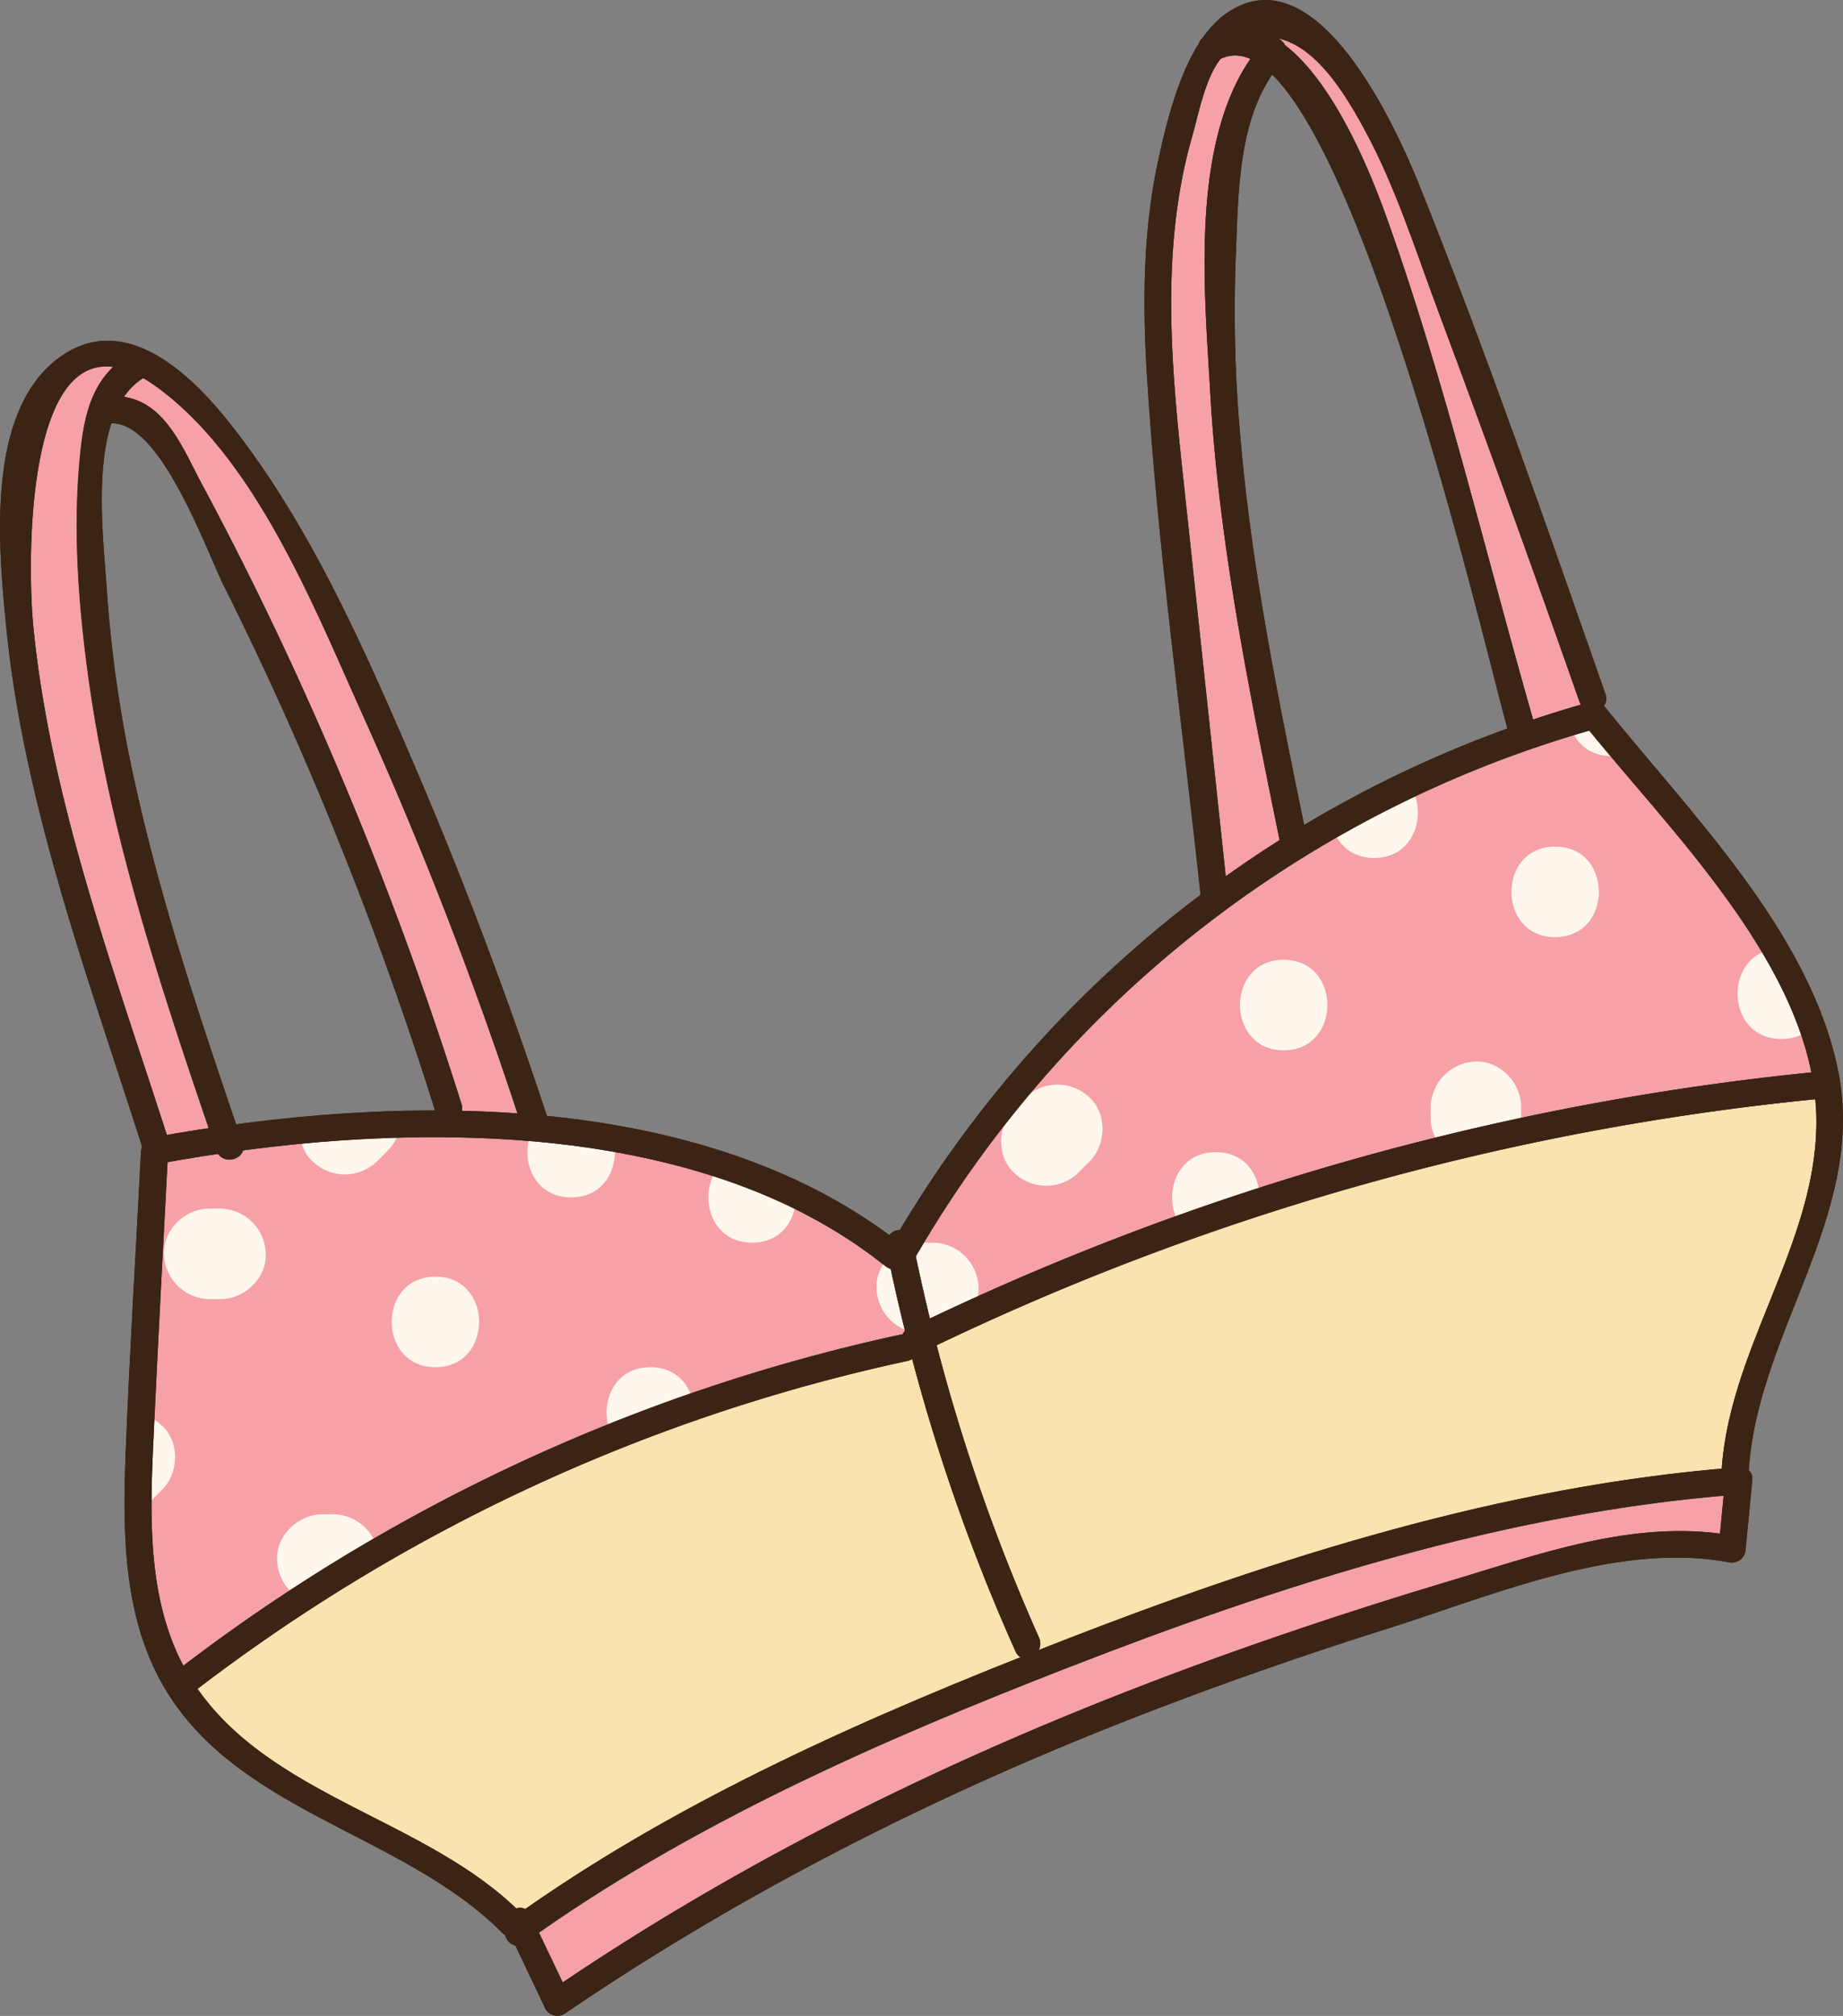 <svg xmlns="http://www.w3.org/2000/svg" xmlns:xlink="http://www.w3.org/1999/xlink" viewBox="0 0 398.88 436.04"><rect x="0" y="0" width="398.88" height="436.04" fill="#808080" stroke="none"/><defs><style>.cls-1{fill:none;}.cls-2{fill:#fae3ae;}.cls-3{fill:#f6a1a6;}.cls-4{clip-path:url(#clip-path);}.cls-5{fill:#fff7ee;}.cls-6{fill:#3c2415;}</style><clipPath id="clip-path"><path class="cls-1" d="M392,232c-5.54-27.58-31.09-53.22-48-73.94A247.38,247.38,0,0,0,198.81,270.83c-36.82-28.36-100.24-28.07-146.32-22a3,3,0,0,1-5.26.75c-3.72.55-7.39,1.13-11,1.77-1,19.27-2.05,38.55-3,57.83-.8,16.93-1.67,35.64,6.48,51.05a393.23,393.23,0,0,1,155-71.56,3.15,3.15,0,0,1,.53,0c.13-.28,21.09-7.11,21.35-7.34a7.79,7.79,0,0,0-1.05-2.61A579.09,579.09,0,0,1,392,232Z"/></clipPath></defs><g id="Layer_2" data-name="Layer 2"><g id="Layer_1-2" data-name="Layer 1"><path class="cls-2" d="M224.85,354.24a3,3,0,0,1-.13,2.71c1.64-.64,3.28-1.31,4.91-1.94,45.73-17.78,93.93-33,143.06-37.29,1.84-26.75,21-49.4,20.42-76.37,0-1.19-.18-2.38-.29-3.58A571.07,571.07,0,0,0,202.71,291,403.38,403.38,0,0,0,224.85,354.24Z"/><path class="cls-3" d="M278.21,9.85c11,8.54,18.87,28.68,22.08,37.71,12.52,35.22,21.21,72.18,31.52,108.1,3.45-1.15,6.94-2.21,10.44-3.22a2.61,2.61,0,0,1-.43-.73Q327,109.5,311.38,67.58c-5-13.31-9.34-27.38-16.19-39.87-3.44-6.28-9.84-17.4-18.39-19.33A3.39,3.39,0,0,1,278.21,9.85Z"/><path class="cls-3" d="M116.7,418.05l5.13,10.76c38.36-25.8,79.73-46.47,122.79-63.22,22.76-8.86,45.92-16.64,69.31-23.66,19-5.7,38.38-12.67,58.34-10.1.27-2.75.53-5.51.8-8.27-48.69,4.16-96.57,19.5-141.87,37.11C191.8,376,151.53,393.66,116.7,418.05Z"/><path class="cls-3" d="M36.1,245.48q4.45-.78,9-1.47c-10.78-31.69-21.3-63.7-25.95-96.94-2.27-16.27-3.54-33.23-1.77-49.61.77-7.13,2.31-13.48,7.11-18.07C5.42,76.74,5.93,122.61,7.21,135.54,10.91,173.07,24.63,209.79,36.1,245.48Z"/><path class="cls-3" d="M43.71,104.76Q55.08,126,65.11,148a799.69,799.69,0,0,1,34.78,90.8,2.75,2.75,0,0,1,0,1.5q6,.13,12.08.58a882.4,882.4,0,0,0-33.18-85.55C68.22,131.93,55.76,99.89,34.36,84A34.68,34.68,0,0,0,31,81.81,14.15,14.15,0,0,0,26.77,86C35.8,87.35,39.57,97,43.71,104.76Z"/><path class="cls-3" d="M52.49,248.86a3,3,0,0,1-5.26.75c-3.72.55-7.39,1.13-11,1.77-1,19.27-2.05,38.55-3,57.83-.8,16.93-1.67,35.64,6.48,51.05a393.23,393.23,0,0,1,155-71.56,3.15,3.15,0,0,1,.53,0,2.41,2.41,0,0,1,.57-.76q-1.66-6.69-3.09-13.45a3.12,3.12,0,0,1-1.13-.58C155.08,244.54,99.1,242.69,52.49,248.86Z"/><path class="cls-2" d="M111.75,412.81a2.43,2.43,0,0,1,2,.17c32.71-22.91,70.12-39.83,107.22-54.54a2.47,2.47,0,0,1-1.18-1.24,413.22,413.22,0,0,1-22.36-63.3,3,3,0,0,1-1,.47A386.89,386.89,0,0,0,42.79,365.29C59.07,388.5,91.57,393.51,111.75,412.81Z"/><path class="cls-3" d="M277,181.68a2.44,2.44,0,0,1-.1-.24c-6.59-32.07-13.2-64.34-15-97.11-1.18-21-4.27-52.64,8.7-71.55a7.34,7.34,0,0,0-6.42,0c-3.35,4.15-4.84,12.25-6.19,17-7.61,26.54-3.92,54.81-1,81.78q4.16,39,8.33,78.09C269.13,186.86,273,184.2,277,181.68Z"/><path class="cls-3" d="M392,232c-5.54-27.58-31.09-53.22-48-73.94A247.4,247.4,0,0,0,198.23,271.76q1.41,6.75,3.05,13.43A579.21,579.21,0,0,1,392,232Z"/><g class="cls-4"><path class="cls-5" d="M336.58,202.7c12.6,0,12.62-19.58,0-19.58s-12.62,19.58,0,19.58Z"/><path class="cls-5" d="M277.83,227.18c12.6,0,12.62-19.58,0-19.58s-12.62,19.58,0,19.58Z"/><path class="cls-5" d="M329.23,241.87v-2.45c0-5.12-4.5-10-9.79-9.79a10,10,0,0,0-9.79,9.79v2.45c0,5.12,4.5,10,9.79,9.79a10,10,0,0,0,9.79-9.79Z"/><path class="cls-5" d="M385.53,224.73c12.61,0,12.63-19.58,0-19.58s-12.62,19.58,0,19.58Z"/><path class="cls-5" d="M233.35,253.69c.81-.82,1.63-1.64,2.45-2.45,3.62-3.63,3.89-10.27,0-13.85a10,10,0,0,0-13.85,0l-2.45,2.45c-3.63,3.63-3.9,10.27,0,13.85a10,10,0,0,0,13.85,0Z"/><path class="cls-5" d="M297.41,185.57c12.6,0,12.62-19.59,0-19.59s-12.62,19.59,0,19.59Z"/><path class="cls-5" d="M348.82,163.54c12.6,0,12.62-19.59,0-19.59s-12.62,19.59,0,19.59Z"/><path class="cls-5" d="M263.14,268.79c12.6,0,12.62-19.58,0-19.58s-12.62,19.58,0,19.58Z"/><path class="cls-5" d="M199.5,288.38H202c5.12,0,10-4.51,9.79-9.8a10,10,0,0,0-9.79-9.79H199.5c-5.12,0-10,4.51-9.79,9.79a10,10,0,0,0,9.79,9.8Z"/><path class="cls-5" d="M162.78,268.79c12.6,0,12.62-19.58,0-19.58s-12.62,19.58,0,19.58Z"/><path class="cls-5" d="M140.75,315.3c12.6,0,12.62-19.58,0-19.58s-12.62,19.58,0,19.58Z"/><path class="cls-5" d="M123.61,259c12.6,0,12.63-19.58,0-19.58S111,259,123.61,259Z"/><path class="cls-5" d="M94.24,295.72c12.6,0,12.62-19.58,0-19.58s-12.62,19.58,0,19.58Z"/><path class="cls-5" d="M69.76,347.12h2.45c5.12,0,10-4.5,9.79-9.79a10,10,0,0,0-9.79-9.79H69.76c-5.12,0-10,4.51-9.79,9.79a10,10,0,0,0,9.79,9.79Z"/><path class="cls-5" d="M45.28,281h2.45c5.12,0,10-4.5,9.79-9.79a10,10,0,0,0-9.79-9.79H45.28c-5.12,0-10,4.5-9.79,9.79A10,10,0,0,0,45.28,281Z"/><path class="cls-5" d="M81.58,251.24,84,248.79c3.63-3.63,3.9-10.27,0-13.85a10,10,0,0,0-13.85,0l-2.45,2.45c-3.62,3.63-3.89,10.27,0,13.85a10,10,0,0,0,13.85,0Z"/><path class="cls-5" d="M32.62,324.67l2.45-2.44c3.63-3.63,3.9-10.27,0-13.85a10,10,0,0,0-13.85,0l-2.44,2.45c-3.63,3.62-3.9,10.27,0,13.84a10,10,0,0,0,13.84,0Z"/></g><path class="cls-6" d="M36.3,246.09C24.79,210.22,10.93,173.28,7.21,135.54,5.75,120.69,5.28,62.42,34.36,84c21.4,15.89,33.86,47.93,44.47,71.35a883.41,883.41,0,0,1,33.83,87.43c1.18,3.57,6.86,2,5.66-1.56-8.59-26-18.28-51.68-29.12-76.83S66.67,112.77,49.41,91.15C40.91,80.5,26.67,67.06,12.69,77.44c-15.89,11.79-13,41.22-11.35,58.1C5.11,173.87,19,211.21,30.63,247.65c1.15,3.59,6.82,2.06,5.67-1.56Z"/><path class="cls-6" d="M34.82,251.62c49.36-9,115.5-10.89,156.87,22.28,2.92,2.34,7.11-1.79,4.15-4.16C152.55,235,85,236.56,33.25,246c-3.71.68-2.14,6.34,1.57,5.67Z"/><path class="cls-6" d="M30.51,249.15c-1.11,21.64-2.45,43.28-3.31,64.94-.64,16.4-.65,34.06,7.28,49,15.36,28.84,52.41,33,74.24,55,2.67,2.68,6.83-1.47,4.16-4.16C92.5,393.34,58.3,388.83,42,364.23c-10.66-16.08-9.55-36.62-8.69-55,.95-20,2-40,3.07-60.06.19-3.78-5.68-3.77-5.87,0Z"/><path class="cls-6" d="M197.73,272.58a247.39,247.39,0,0,1,147.76-115c3.63-1,2.09-6.69-1.56-5.67A253.45,253.45,0,0,0,192.66,269.62c-1.89,3.28,3.19,6.25,5.07,3Z"/><path class="cls-6" d="M342.4,156.09c18.64,23.34,50,53.26,50.71,85.26.64,27.86-19.93,51.1-20.6,79-.09,3.78,5.79,3.78,5.88,0,.74-31,25.93-57.13,19.41-88.91-6.19-30.22-32.62-56.19-51.24-79.52-2.36-3-6.49,1.22-4.16,4.15Z"/><path class="cls-6" d="M113.43,420.28c35.55-25.59,77.14-43.82,117.77-59.61,46-17.9,94.74-33.51,144.25-37.37,3.74-.29,3.78-6.17,0-5.87-50.09,3.9-99.23,19.46-145.82,37.58-41.13,16-83.18,34.3-119.17,60.19-3,2.19-.11,7.29,3,5.08Z"/><path class="cls-6" d="M109.77,417.1l8.32,17.49a3,3,0,0,0,4,1.05c37.22-25.35,77.36-45.88,119.2-62.47,19.46-7.72,39.22-14.65,59.18-20.95,22.76-7.2,49.54-18.77,73.62-14.31a3,3,0,0,0,3.72-2.83l1.44-14.9c.36-3.77-5.52-3.74-5.88,0q-.72,7.44-1.43,14.9l3.72-2.83c-21.17-3.93-41.66,3.66-61.75,9.68-23.39,7-46.55,14.8-69.31,23.66-44.05,17.14-86.37,38.34-125.47,65l4,1.05-8.33-17.48c-1.63-3.41-6.69-.44-5.07,3Z"/><path class="cls-6" d="M191.8,269.73a411.32,411.32,0,0,0,28,87.47c1.54,3.45,6.6.46,5.07-3a405,405,0,0,1-27.39-86.07c-.74-3.71-6.4-2.14-5.66,1.56Z"/><path class="cls-6" d="M41.06,366.59a386.8,386.8,0,0,1,155.31-72.22c3.7-.8,2.13-6.47-1.56-5.67A393.19,393.19,0,0,0,36.9,362.44c-3,2.31,1.2,6.44,4.16,4.15Z"/><path class="cls-6" d="M199.55,292.49A570.71,570.71,0,0,1,395,237.55c3.73-.36,3.77-6.24,0-5.88a579.5,579.5,0,0,0-198.37,55.74c-3.4,1.65-.42,6.72,3,5.08Z"/><path class="cls-6" d="M265.79,194.33q-4.43-41.42-8.84-82.82c-2.88-27-6.57-55.24,1-81.78,1.54-5.35,3.25-15.1,7.67-18.43,14.17-10.69,24.72,7.64,29.53,16.41C302,40.2,306.41,54.27,311.38,67.58q15.66,41.91,30.44,84.13c1.24,3.55,6.92,2,5.66-1.56-12.86-36.69-25.65-73.54-40.11-109.64-5-12.51-22.15-50.93-41.67-37.82-9.27,6.23-13,22.65-15.17,32.62-3.16,14.94-3.25,30.38-2.32,45.56,2.33,37.88,7.68,75.73,11.71,113.46.39,3.72,6.27,3.76,5.87,0Z"/><path class="cls-6" d="M263.79,12.91c25.26-13.76,58,129.2,62.39,144.42,1,3.63,6.71,2.09,5.66-1.56-10.32-36-19-73-31.55-108.21C295.58,34.29,280.76-3,260.83,7.83c-3.33,1.81-.36,6.89,3,5.08Z"/><path class="cls-6" d="M273.58,9c-16.41,18.2-12.95,52.92-11.68,75.38,1.84,32.77,8.45,65,15,97.11.76,3.7,6.42,2.13,5.66-1.57-5.72-27.84-11.48-55.79-14-84.15a306.41,306.41,0,0,1-1.11-39.85c.6-14.08.28-31.72,10.24-42.76,2.52-2.8-1.62-7-4.16-4.16Z"/><path class="cls-6" d="M28.46,76.43c-8,4.56-10.09,12.22-11,21-1.77,16.38-.5,33.34,1.77,49.61,4.89,34.93,16.25,68.5,27.59,101.76,1.22,3.56,6.89,2,5.67-1.56-8.65-25.36-17.28-50.82-23.08-77a277.73,277.73,0,0,1-6.29-42.64c-.76-12.14-4.5-38.84,8.34-46.11,3.29-1.86.34-6.94-3-5.07Z"/><path class="cls-6" d="M24.18,91.57c10.67-.28,20.39,27.37,24.3,35.21q9,18,17,36.45a787.75,787.75,0,0,1,28.73,77.15c1.14,3.59,6.81,2.06,5.67-1.56A799.69,799.69,0,0,0,65.11,148q-10-22-21.4-43.26c-4.52-8.46-8.52-19.35-19.53-19.07-3.78.1-3.79,6,0,5.88Z"/><path class="cls-6" d="M36.3,246.09C24.79,210.22,10.93,173.28,7.21,135.54,5.75,120.69,5.28,62.42,34.36,84c21.4,15.89,33.86,47.93,44.47,71.35a883.41,883.41,0,0,1,33.83,87.43c1.18,3.57,6.86,2,5.66-1.56-8.59-26-18.28-51.68-29.12-76.83S66.67,112.77,49.41,91.15C40.91,80.5,26.67,67.06,12.69,77.44c-15.89,11.79-13,41.22-11.35,58.1C5.11,173.87,19,211.21,30.63,247.65c1.15,3.59,6.82,2.06,5.67-1.56Z"/><path class="cls-6" d="M34.82,251.62c49.36-9,115.5-10.89,156.87,22.28,2.92,2.34,7.11-1.79,4.15-4.16C152.55,235,85,236.56,33.25,246c-3.71.68-2.14,6.34,1.57,5.67Z"/><path class="cls-6" d="M30.51,249.15c-1.11,21.64-2.45,43.28-3.31,64.94-.64,16.4-.65,34.06,7.28,49,15.36,28.84,52.41,33,74.24,55,2.67,2.68,6.83-1.47,4.16-4.16C92.5,393.34,58.3,388.83,42,364.23c-10.66-16.08-9.55-36.62-8.69-55,.95-20,2-40,3.07-60.06.19-3.78-5.68-3.77-5.87,0Z"/><path class="cls-6" d="M197.73,272.58a247.39,247.39,0,0,1,147.76-115c3.63-1,2.09-6.69-1.56-5.67A253.45,253.45,0,0,0,192.66,269.62c-1.89,3.28,3.19,6.25,5.07,3Z"/><path class="cls-6" d="M342.4,156.09c18.64,23.34,50,53.26,50.71,85.26.64,27.86-19.93,51.1-20.6,79-.09,3.78,5.79,3.78,5.88,0,.74-31,25.93-57.13,19.41-88.91-6.19-30.22-32.62-56.19-51.24-79.52-2.36-3-6.49,1.22-4.16,4.15Z"/><path class="cls-6" d="M113.43,420.28c35.55-25.59,77.14-43.82,117.77-59.61,46-17.9,94.74-33.51,144.25-37.37,3.74-.29,3.78-6.17,0-5.87-50.09,3.9-99.23,19.46-145.82,37.58-41.13,16-83.18,34.3-119.17,60.19-3,2.19-.11,7.29,3,5.08Z"/><path class="cls-6" d="M109.77,417.1l8.32,17.49a3,3,0,0,0,4,1.05c37.22-25.35,77.36-45.88,119.2-62.47,19.46-7.72,39.22-14.65,59.18-20.95,22.76-7.2,49.54-18.77,73.62-14.31a3,3,0,0,0,3.72-2.83l1.44-14.9c.36-3.77-5.52-3.74-5.88,0q-.72,7.44-1.43,14.9l3.72-2.83c-21.17-3.93-41.66,3.66-61.75,9.68-23.39,7-46.55,14.8-69.31,23.66-44.05,17.14-86.37,38.34-125.47,65l4,1.05-8.33-17.48c-1.63-3.41-6.69-.44-5.07,3Z"/><path class="cls-6" d="M191.8,269.73a411.32,411.32,0,0,0,28,87.47c1.54,3.45,6.6.46,5.07-3a405,405,0,0,1-27.39-86.07c-.74-3.71-6.4-2.14-5.66,1.56Z"/><path class="cls-6" d="M41.06,366.59a386.8,386.8,0,0,1,155.31-72.22c3.7-.8,2.13-6.47-1.56-5.67A393.19,393.19,0,0,0,36.9,362.44c-3,2.31,1.2,6.44,4.16,4.15Z"/><path class="cls-6" d="M199.55,292.49A570.71,570.71,0,0,1,395,237.55c3.73-.36,3.77-6.24,0-5.88a579.5,579.5,0,0,0-198.37,55.74c-3.4,1.65-.42,6.72,3,5.08Z"/><path class="cls-6" d="M265.79,194.33q-4.43-41.42-8.84-82.82c-2.88-27-6.57-55.24,1-81.78,1.54-5.35,3.25-15.1,7.67-18.43,14.17-10.69,24.72,7.64,29.53,16.41C302,40.2,306.41,54.27,311.38,67.58q15.66,41.91,30.44,84.13c1.24,3.55,6.92,2,5.66-1.56-12.86-36.69-25.65-73.54-40.11-109.64-5-12.51-22.15-50.93-41.67-37.82-9.27,6.23-13,22.65-15.17,32.62-3.16,14.94-3.25,30.38-2.32,45.56,2.33,37.88,7.68,75.73,11.71,113.46.39,3.72,6.27,3.76,5.87,0Z"/><path class="cls-6" d="M263.79,12.91c25.26-13.76,58,129.2,62.39,144.42,1,3.63,6.71,2.09,5.66-1.56-10.32-36-19-73-31.55-108.21C295.58,34.29,280.76-3,260.83,7.83c-3.33,1.81-.36,6.89,3,5.08Z"/><path class="cls-6" d="M273.58,9c-16.41,18.2-12.95,52.92-11.68,75.38,1.84,32.77,8.45,65,15,97.11.76,3.7,6.42,2.13,5.66-1.57-5.72-27.84-11.48-55.79-14-84.15a306.41,306.41,0,0,1-1.11-39.85c.6-14.08.28-31.72,10.24-42.76,2.52-2.8-1.62-7-4.16-4.16Z"/><path class="cls-6" d="M28.46,76.43c-8,4.56-10.09,12.22-11,21-1.77,16.38-.5,33.34,1.77,49.61,4.89,34.93,16.25,68.5,27.59,101.76,1.22,3.56,6.89,2,5.67-1.56-8.65-25.36-17.28-50.82-23.08-77a277.73,277.73,0,0,1-6.29-42.64c-.76-12.14-4.5-38.84,8.34-46.11,3.29-1.86.34-6.94-3-5.07Z"/><path class="cls-6" d="M24.18,91.57c10.67-.28,20.39,27.37,24.3,35.21q9,18,17,36.45a787.75,787.75,0,0,1,28.73,77.15c1.14,3.59,6.81,2.06,5.67-1.56A799.69,799.69,0,0,0,65.11,148q-10-22-21.4-43.26c-4.52-8.46-8.52-19.35-19.53-19.07-3.78.1-3.79,6,0,5.88Z"/></g></g></svg>